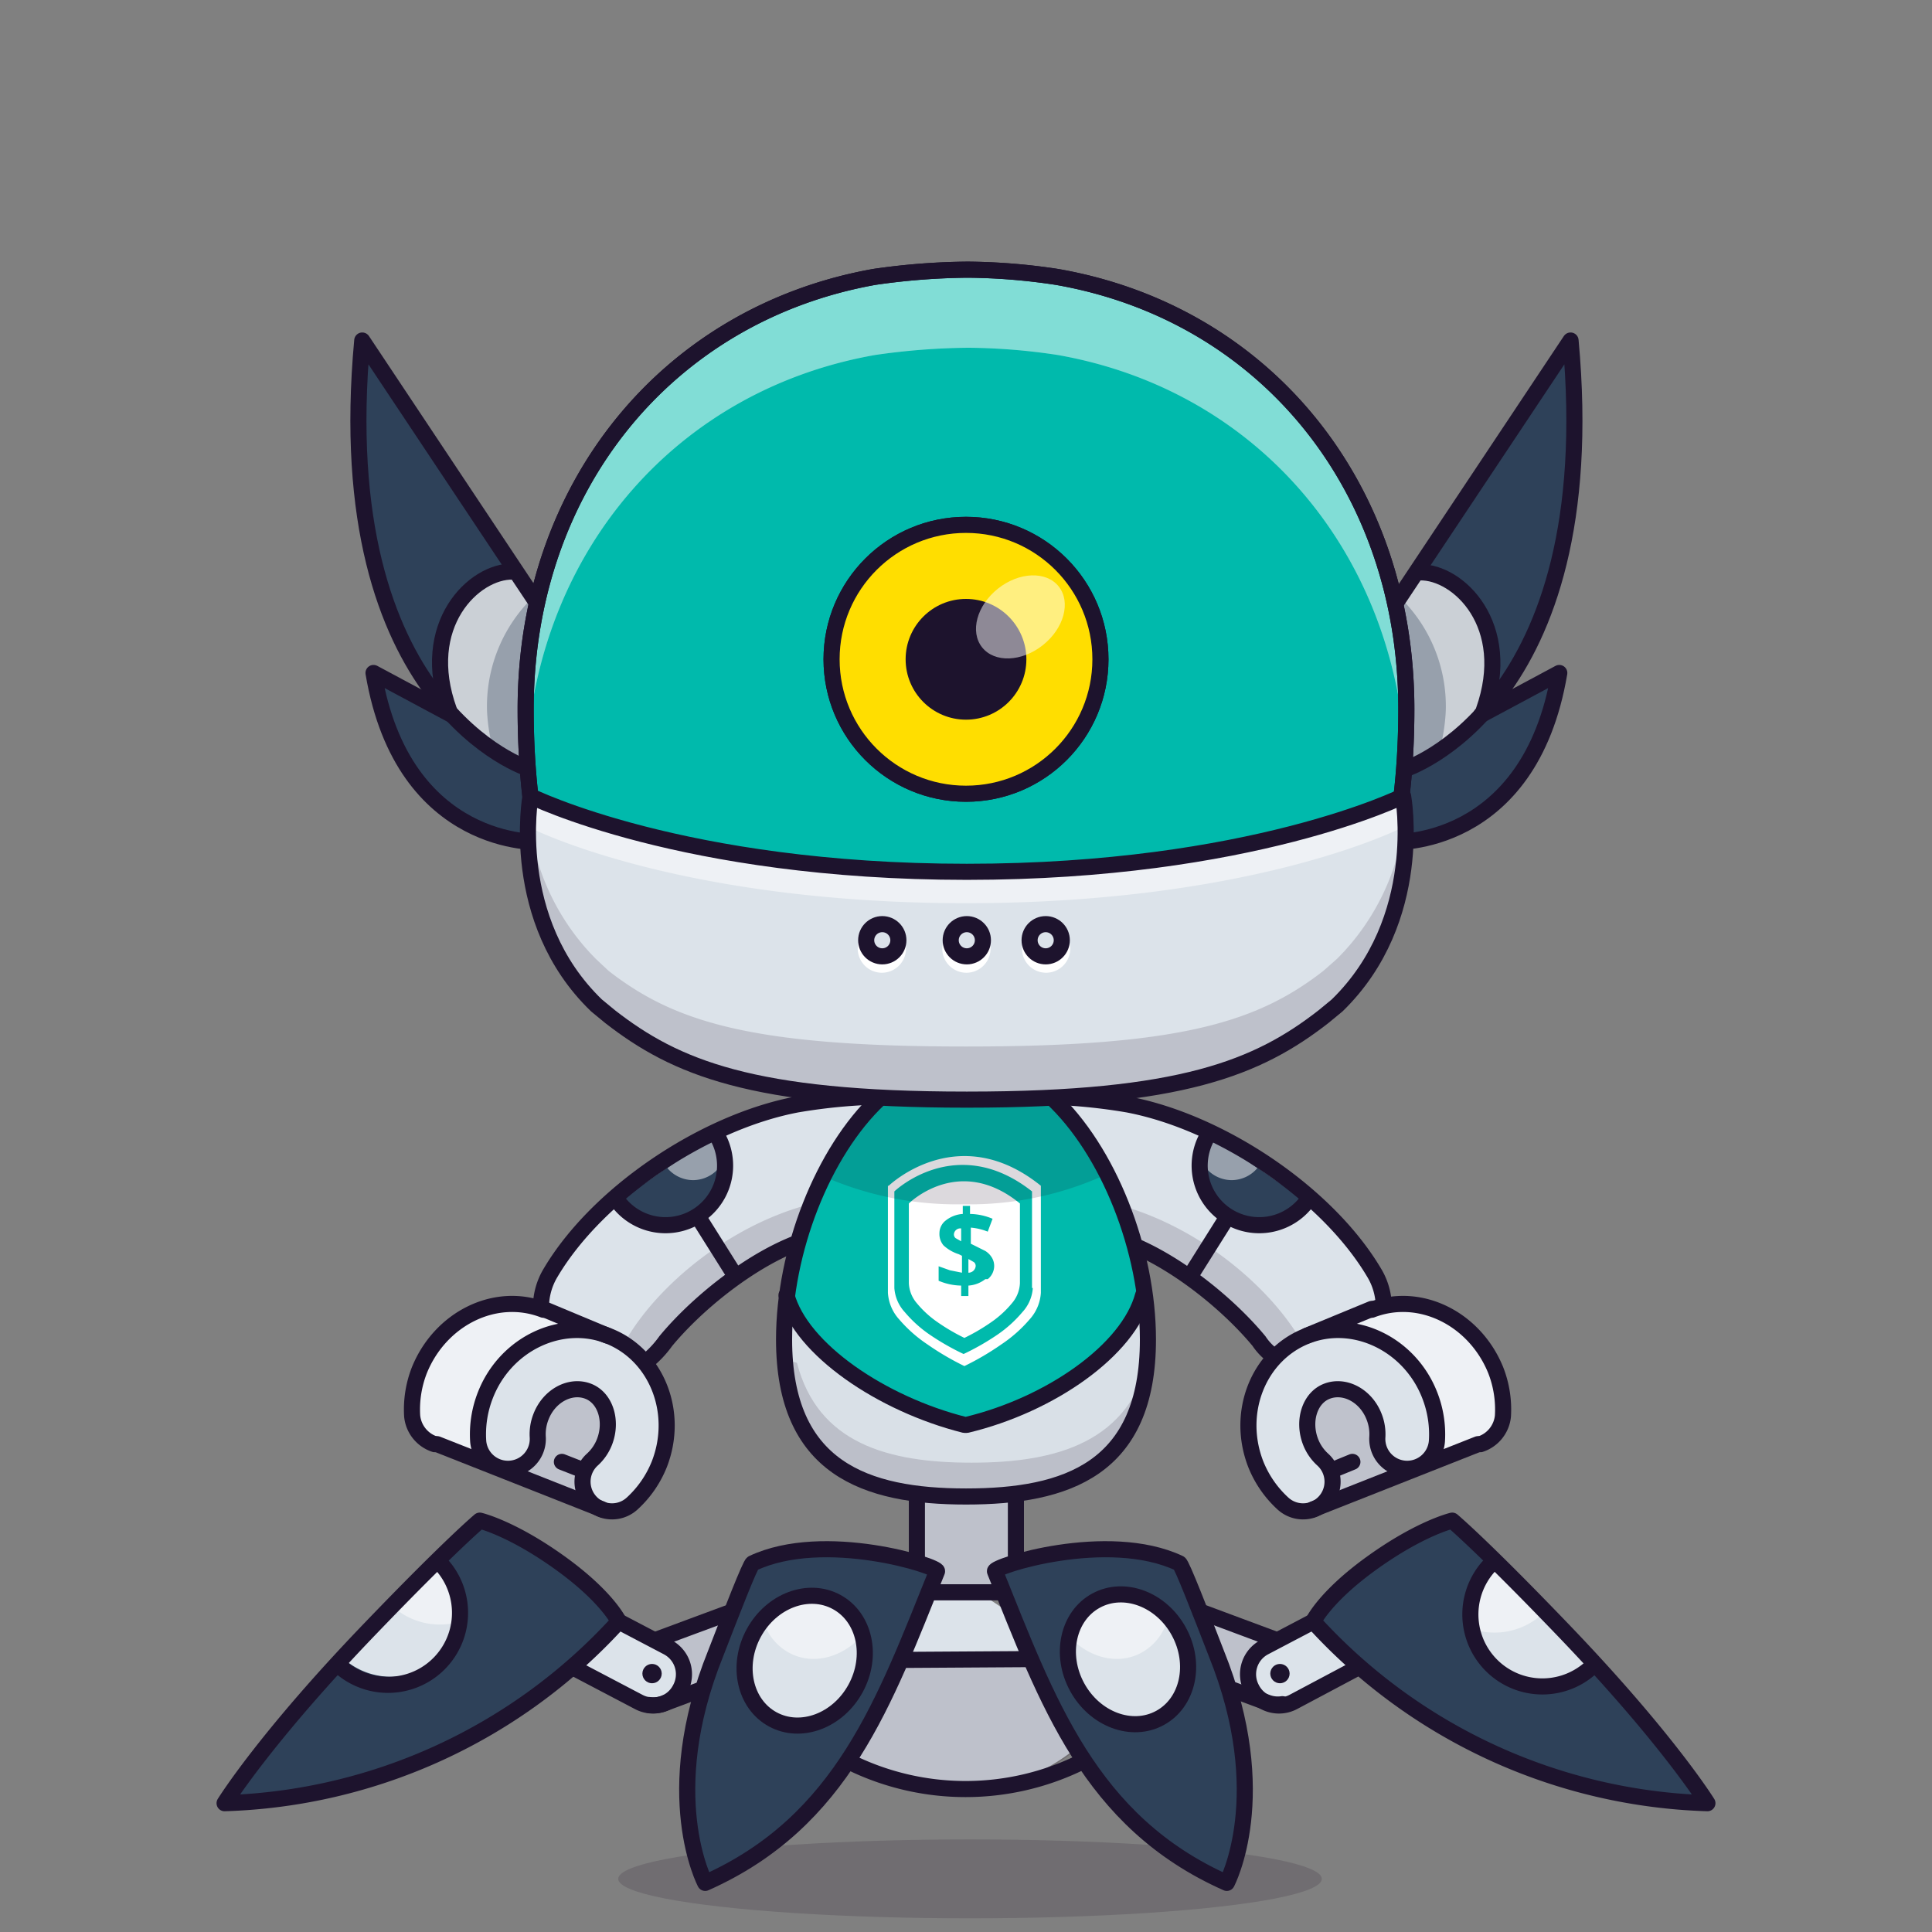 <svg xmlns="http://www.w3.org/2000/svg" xmlns:xlink="http://www.w3.org/1999/xlink" viewBox="0 0 240 240">
  <rect x="0" y="0" width="240" height="240" fill="#808080" stroke="none"/>
  <ellipse cx="120.5" cy="233.4" rx="43.7" ry="4.9" style="fill:#180621;opacity:0.15"/>
  <g>
    <title>01</title>
    <rect x="114.3" y="185.8" width="11.4" height="11.83" style="fill:#dce3ea"/>
    <rect x="114.3" y="185.8" width="11.4" height="11.83" style="fill:#180621;opacity:0.15"/>
    <path d="M122.5,198.4l-5.2-.6-16.5,10.8c1.3,14.5,19.7,13.5,19.7,13.5,12.5,0,19.5-12,19.5-12Z" style="fill:#dce3ea"/>
    <path d="M132.8,206.1H105.8l-5.1,3.2c1.3,13.9,19.7,12.9,19.7,12.9,12.5,0,19.5-11.5,19.5-11.5Z" style="fill:#180621;opacity:0.15"/>
    <rect x="79" y="202.1" width="17.5" height="6.9" rx="3.2" ry="3.2" transform="translate(-63.1 40.6) rotate(-19.3)" style="fill:#dce3ea"/>
    <rect x="79" y="202.1" width="17.5" height="6.9" rx="3.2" ry="3.2" transform="translate(-63.1 40.6) rotate(-19.3)" style="fill:#180621;opacity:0.15"/>
    <rect x="68.9" y="202.6" width="16.2" height="6.37" rx="3.2" ry="3.2" transform="translate(104.5 -12.2) rotate(27.7)" style="fill:#dce3ea"/>
    <rect x="143.8" y="201.7" width="17.5" height="6.9" rx="3.2" ry="3.2" transform="translate(216.1 452.7) rotate(-157.8)" style="fill:#dce3ea"/>
    <rect x="143.8" y="201.7" width="17.5" height="6.9" rx="3.2" ry="3.2" transform="translate(216.1 452.7) rotate(-157.8)" style="fill:#180621;opacity:0.15"/>
    <rect x="155.2" y="202.8" width="16.2" height="6.37" rx="3.2" ry="3.2" transform="translate(397.8 324.5) rotate(155.2)" style="fill:#dce3ea"/>
    <path d="M27.9,224a69,69,0,0,0,48.9-22.5h.1s-1.4-3.1-7.4-7.4-9.9-5.2-9.9-5.2-3.6,3-13.5,13.3C32.9,215.9,27.9,224,27.9,224Z" style="fill:#2e4159"/>
    <path d="M87.8,233.9c17.1-7.6,22.3-22.6,28.8-38.7.3-.6-14-5.2-22.9-1-.3.1-2.7,6.3-4.6,11.2C82,223,87.8,233.9,87.8,233.9Z" style="fill:#2e4159"/>
    <path d="M212.1,224a69,69,0,0,1-48.9-22.5h-.1s1.4-3.1,7.4-7.4,9.9-5.2,9.9-5.2,3.6,3,13.5,13.3C207.1,215.9,212.1,224,212.1,224Z" style="fill:#2e4159"/>
    <path d="M152.2,233.9c-17.1-7.6-22.3-22.6-28.8-38.7-.3-.6,14-5.2,22.9-1,.3.1,2.7,6.3,4.6,11.2C158,223,152.2,233.9,152.2,233.9Z" style="fill:#2e4159"/>
    <ellipse cx="100.3" cy="206.2" rx="8.3" ry="7.2" transform="translate(-128.7 195.7) rotate(-61.4)" style="fill:#dce3ea"/>
    <path d="M185.3,194.2a8.9,8.9,0,1,0,12.6,12.7" style="fill:#dce3ea"/>
    <ellipse cx="140.1" cy="206.2" rx="7.2" ry="8.3" transform="translate(-81.5 92.1) rotate(-28.6)" style="fill:#dce3ea"/>
    <path d="M54.9,193a8.9,8.9,0,1,1-12.6,12.7" style="fill:#dce3ea"/>
    <path d="M57.3,201.4a8.9,8.9,0,0,0-2.4-8.4l-6.3,6.4a8.8,8.8,0,0,0,8.7,2Z" style="fill:#fff;opacity:0.5"/>
    <path d="M98,205.3c3.1,1.7,7,.5,9.4-2.5a6.7,6.7,0,0,0-3.2-4c-3.1-1.7-7-.5-9.4,2.5A6.7,6.7,0,0,0,98,205.3Z" style="fill:#fff;opacity:0.5"/>
    <path d="M183,202.4a8.9,8.9,0,0,1,2.4-8.4l6.3,6.4a8.8,8.8,0,0,1-8.7,2Z" style="fill:#fff;opacity:0.5"/>
    <path d="M141.8,205.3c-3.1,1.7-7,.5-9.4-2.5a6.7,6.7,0,0,1,3.2-4c3.1-1.7,7-.5,9.4,2.5A6.7,6.7,0,0,1,141.8,205.3Z" style="fill:#fff;opacity:0.5"/>
    <path d="M76.8,201.4l6.1,3.2a3.8,3.8,0,0,1,1.6,5.2h0a3.8,3.8,0,0,1-5.2,1.6l-8-4.2" style="fill:none;stroke:#1d132d;stroke-linecap:round;stroke-linejoin:round;stroke-width:2px"/>
    <path d="M86.8,210l-4.3,1.6a3.8,3.8,0,0,1-1.9.2" style="fill:none;stroke:#1d132d;stroke-linecap:round;stroke-linejoin:round;stroke-width:2px"/>
    <line x1="81.5" y1="203.7" x2="90.4" y2="200.4" style="fill:none;stroke:#1d132d;stroke-linecap:round;stroke-linejoin:round;stroke-width:2px"/>
    <path d="M27.9,224a69,69,0,0,0,48.9-22.5h.1s-1.4-3.1-7.4-7.4-9.9-5.2-9.9-5.2-3.6,3-13.5,13.3C32.9,215.9,27.9,224,27.9,224Z" style="fill:none;stroke:#1d132d;stroke-linecap:round;stroke-linejoin:round;stroke-width:2px"/>
    <path d="M87.6,233.9c17.1-7.6,22.3-22.6,28.8-38.7.3-.6-14-5.2-22.9-1-.3.1-2.7,6.3-4.6,11.2C81.8,223,87.6,233.9,87.6,233.9Z" style="fill:none;stroke:#1d132d;stroke-linecap:round;stroke-linejoin:round;stroke-width:2px"/>
    <path d="M54.4,193.9A8.9,8.9,0,1,1,42,206.8" style="fill:none;stroke:#1d132d;stroke-linecap:round;stroke-linejoin:round;stroke-width:2px"/>
    <ellipse cx="99.9" cy="206.2" rx="8.3" ry="7.2" transform="translate(-128.9 195.3) rotate(-61.4)" style="fill:none;stroke:#1d132d;stroke-linecap:round;stroke-linejoin:round;stroke-width:2px"/>
    <path d="M163,201.5l-5.9,3.1a3.8,3.8,0,0,0-1.6,5.2h0a3.8,3.8,0,0,0,5.2,1.6l7.9-4.2" style="fill:none;stroke:#1d132d;stroke-linecap:round;stroke-linejoin:round;stroke-width:2px"/>
    <path d="M153.1,209.9l4.3,1.6a3.8,3.8,0,0,0,1.9.2" style="fill:none;stroke:#1d132d;stroke-linecap:round;stroke-linejoin:round;stroke-width:2px"/>
    <line x1="158.5" y1="203.7" x2="149.1" y2="200.2" style="fill:none;stroke:#1d132d;stroke-linecap:round;stroke-linejoin:round;stroke-width:2px"/>
    <path d="M212.1,224a69,69,0,0,1-48.9-22.5h-.1s1.4-3.1,7.4-7.4,9.9-5.2,9.9-5.2,3.6,3,13.5,13.3C207.1,215.9,212.1,224,212.1,224Z" style="fill:none;stroke:#1d132d;stroke-linecap:round;stroke-linejoin:round;stroke-width:2px"/>
    <path d="M152.4,233.9c-17.1-7.6-22.3-22.6-28.8-38.7-.3-.6,14-5.2,22.9-1,.3.1,2.7,6.3,4.6,11.2C158.2,223,152.4,233.9,152.4,233.9Z" style="fill:none;stroke:#1d132d;stroke-linecap:round;stroke-linejoin:round;stroke-width:2px"/>
    <path d="M185.3,194.2a8.9,8.9,0,1,0,12.6,12.7" style="fill:none;stroke:#1d132d;stroke-linecap:round;stroke-linejoin:round;stroke-width:2px"/>
    <ellipse cx="140" cy="206.2" rx="7.2" ry="8.3" transform="translate(-81.5 92.1) rotate(-28.6)" style="fill:none;stroke:#1d132d;stroke-linecap:round;stroke-linejoin:round;stroke-width:2px"/>
    <line x1="115.8" y1="197.8" x2="124.4" y2="197.8" style="fill:none;stroke:#1d132d;stroke-linecap:round;stroke-linejoin:round;stroke-width:2px"/>
    <polyline points="113.9 193.4 113.9 184.3 126.2 184.3 126.2 193.2" style="fill:none;stroke:#1d132d;stroke-linecap:round;stroke-linejoin:round;stroke-width:2px"/>
    <path d="M134.1,219a32.5,32.5,0,0,1-28.3,0" style="fill:none;stroke:#1d132d;stroke-linecap:round;stroke-linejoin:round;stroke-width:2px"/>
    <line x1="112" y1="206.2" x2="127.9" y2="206.1" style="fill:none;stroke:#1d132d;stroke-linecap:round;stroke-linejoin:round;stroke-width:2px"/>
    <circle cx="159" cy="207.9" r="1.2" style="fill:#1d132d"/>
    <circle cx="81" cy="207.9" r="1.2" style="fill:#1d132d"/>
  </g>
  <g>
    <title>05</title>
    <path d="M162.8,187.8l23.1-9.5.2-.4a13.2,13.2,0,0,0-.8-8.2c-2.7-6.3-9.6-9.5-15.4-7l-9,3.7Z" style="fill:#dce3ea"/>
    <g style="opacity:0.15">
      <path d="M171.4,178.2c-.5-1.1-.8-3.5-1.8-4.3a4.8,4.8,0,0,0-5.4-.3c-4.2,3.1-.2,8.3.6,12.1a2.8,2.8,0,0,1,0,1.3l11.1-4.5A7.8,7.8,0,0,1,171.4,178.2Z" style="fill:#180621"/>
    </g>
    <path d="M170,162.8l-7.3,2.9c5.8-2.3,12.5.9,15.1,7.2a13.2,13.2,0,0,1,.7,8.3l-.2.4,7.4-2.9.2-.4a13.2,13.2,0,0,0-.7-8.3C182.6,163.5,175.8,160.3,170,162.8Z" style="fill:#fff;opacity:0.5"/>
    <path d="M163.2,187.5a3.7,3.7,0,0,1-3.8-.7,13.3,13.3,0,0,1-3.4-4.9c-2.5-6.4.3-13.5,6.2-15.9s12.9.9,15.4,7.3a13.3,13.3,0,0,1,.9,5.7,3.7,3.7,0,1,1-7.4-.5,5.9,5.9,0,0,0-.4-2.5c-1-2.6-3.6-4-5.8-3.2s-3.1,3.7-2.1,6.3a5.8,5.8,0,0,0,1.5,2.2,3.7,3.7,0,0,1-1.1,6.2Z" style="fill:#dce3ea"/>
    <path d="M103.4,153.3c-6.9.7-17.1,7.3-20.7,13.3a8.3,8.3,0,0,1-2.6,2.7l-12.9-7a8.3,8.3,0,0,1,1.2-4.2c5.8-9.8,19-18.7,30.6-20.9a70.2,70.2,0,0,1,11.7-1Z" style="fill:#dce3ea"/>
    <path d="M109.2,136.2l-5.8,12.8c-11,1.8-21.2,9.9-25.6,17.4l-.9,1.2,3.3,1.8a8.3,8.3,0,0,0,2.6-2.7c3.6-6,13.8-12.6,20.7-13.3l7.2-17.1Z" style="fill:#180621;opacity:0.15"/>
    <path d="M88.9,140.8a7.4,7.4,0,0,1-12.1,8.5" style="fill:#2e4159"/>
    <path d="M86.1,146.6a4.2,4.2,0,0,0,3.9-2.7,6.4,6.4,0,0,0-1-3.1l-6.1,4.3A4.2,4.2,0,0,0,86.1,146.6Z" style="fill:#fff;opacity:0.5"/>
    <path d="M67.2,162.3a8.3,8.3,0,0,1,1.2-4.2c5.8-9.8,19-18.7,30.6-20.9a70.2,70.2,0,0,1,11.7-1" style="fill:none;stroke:#1d132d;stroke-miterlimit:10;stroke-width:2px"/>
    <path d="M103.4,153.3c-6.9.7-15.9,7.5-20.7,13.3a12.7,12.7,0,0,1-2.6,2.7" style="fill:none;stroke:#1d132d;stroke-miterlimit:10;stroke-width:2px"/>
    <path d="M88.9,140.8a7.4,7.4,0,0,1-12.1,8.5" style="fill:none;stroke:#1d132d;stroke-linecap:round;stroke-linejoin:round;stroke-width:2px"/>
    <line x1="87" y1="151.6" x2="90.9" y2="157.8" style="fill:none;stroke:#1d132d;stroke-linecap:round;stroke-linejoin:round;stroke-width:2px"/>
    <path d="M135.7,153.3c6.9.7,17.1,7.3,20.7,13.3a8.3,8.3,0,0,0,2.6,2.7l12.9-7a8.3,8.3,0,0,0-1.2-4.2c-5.8-9.8-19-18.7-30.6-20.9a70.2,70.2,0,0,0-11.7-1Z" style="fill:#dce3ea"/>
    <path d="M158,168.5a15.1,15.1,0,0,1,3.3-2.5c-4.6-7.4-14.6-15.2-25.4-17L130,136.2h-1.5l7.2,17.1c6.9.7,17.1,7.3,20.7,13.3A8.3,8.3,0,0,0,158,168.5Z" style="fill:#180621;opacity:0.15"/>
    <path d="M150.2,140.8a7.4,7.4,0,0,0,12.1,8.5" style="fill:#2e4159"/>
    <path d="M153,146.6a4.2,4.2,0,0,1-3.9-2.7,6.4,6.4,0,0,1,1-3.1l6.1,4.3A4.2,4.2,0,0,1,153,146.6Z" style="fill:#fff;opacity:0.5"/>
    <path d="M171.9,162.3a8.3,8.3,0,0,0-1.2-4.2c-5.8-9.8-19-18.7-30.6-20.9a70.2,70.2,0,0,0-11.7-1" style="fill:none;stroke:#1d132d;stroke-miterlimit:10;stroke-width:2px"/>
    <path d="M135.7,153.3c6.9.7,15.9,7.5,20.7,13.3a7.1,7.1,0,0,0,2,2" style="fill:none;stroke:#1d132d;stroke-miterlimit:10;stroke-width:2px"/>
    <path d="M150.2,140.8a7.4,7.4,0,0,0,12.1,8.5" style="fill:none;stroke:#1d132d;stroke-linecap:round;stroke-linejoin:round;stroke-width:2px"/>
    <line x1="152.2" y1="151.6" x2="148.3" y2="157.8" style="fill:none;stroke:#1d132d;stroke-linecap:round;stroke-linejoin:round;stroke-width:2px"/>
    <line x1="170.4" y1="162.6" x2="162.4" y2="165.9" style="fill:none;stroke:#1d132d;stroke-linecap:round;stroke-linejoin:round;stroke-width:2px"/>
    <line x1="163.1" y1="187.5" x2="183.6" y2="179.4" style="fill:none;stroke:#1d132d;stroke-linecap:round;stroke-linejoin:round;stroke-width:2px"/>
    <line x1="165.8" y1="182.5" x2="168" y2="181.6" style="fill:none;stroke:#1d132d;stroke-linecap:round;stroke-linejoin:round;stroke-width:2px"/>
    <path d="M163.2,187.5a3.7,3.7,0,0,1-3.8-.7,13.3,13.3,0,0,1-3.4-4.9c-2.5-6.4.3-13.5,6.2-15.9s12.9.9,15.4,7.3a13.3,13.3,0,0,1,.9,5.7,3.7,3.7,0,1,1-7.4-.5,5.9,5.9,0,0,0-.4-2.5c-1-2.6-3.6-4-5.8-3.2s-3.1,3.7-2.1,6.3a5.8,5.8,0,0,0,1.5,2.2,3.7,3.7,0,0,1-1.1,6.2Z" style="fill:none;stroke:#1d132d;stroke-linecap:round;stroke-linejoin:round;stroke-width:2px"/>
    <path d="M170.4,162.7c6-2.3,12.8,1.1,15.4,7.5a13.4,13.4,0,0,1,.9,5.7,4.1,4.1,0,0,1-2.8,3.5" style="fill:none;stroke:#1d132d;stroke-linecap:round;stroke-linejoin:round;stroke-width:2px"/>
    <path d="M75.1,187.8l-23.1-9.5-.2-.4a13.2,13.2,0,0,1,.8-8.2c2.7-6.3,9.6-9.5,15.4-7l9,3.7Z" style="fill:#dce3ea"/>
    <g style="opacity:0.15">
      <path d="M66.5,178.2c.5-1.1.8-3.5,1.8-4.3a4.8,4.8,0,0,1,5.4-.3c4.2,3.1.2,8.3-.6,12.1a2.8,2.8,0,0,0,0,1.3l-11.1-4.5A7.8,7.8,0,0,0,66.5,178.2Z" style="fill:#180621"/>
    </g>
    <path d="M67.9,162.8l7.3,2.9c-5.8-2.3-12.5.9-15.1,7.2a13.2,13.2,0,0,0-.7,8.3l.2.4L52,178.5l-.2-.4a13.2,13.2,0,0,1,.7-8.3C55.2,163.5,62.1,160.3,67.9,162.8Z" style="fill:#fff;opacity:0.5"/>
    <path d="M74.7,187.5a3.7,3.7,0,0,0,3.8-.7,13.3,13.3,0,0,0,3.4-4.9c2.5-6.4-.3-13.5-6.2-15.9s-12.9.9-15.4,7.3a13.3,13.3,0,0,0-.9,5.7,3.7,3.7,0,1,0,7.4-.5,5.9,5.9,0,0,1,.4-2.5c1-2.6,3.6-4,5.8-3.2s3.1,3.7,2.1,6.3a5.8,5.8,0,0,1-1.5,2.2,3.7,3.7,0,0,0,1.1,6.2Z" style="fill:#dce3ea"/>
    <line x1="67.5" y1="162.6" x2="75.4" y2="165.9" style="fill:none;stroke:#1d132d;stroke-linecap:round;stroke-linejoin:round;stroke-width:2px"/>
    <line x1="74.8" y1="187.5" x2="54.3" y2="179.4" style="fill:none;stroke:#1d132d;stroke-linecap:round;stroke-linejoin:round;stroke-width:2px"/>
    <line x1="72.1" y1="182.5" x2="69.8" y2="181.6" style="fill:none;stroke:#1d132d;stroke-linecap:round;stroke-linejoin:round;stroke-width:2px"/>
    <path d="M74.7,187.5a3.7,3.7,0,0,0,3.8-.7,13.3,13.3,0,0,0,3.4-4.9c2.5-6.4-.3-13.5-6.2-15.9s-12.9.9-15.4,7.3a13.3,13.3,0,0,0-.9,5.7,3.7,3.7,0,1,0,7.4-.5,5.9,5.9,0,0,1,.4-2.5c1-2.6,3.6-4,5.8-3.2s3.1,3.7,2.1,6.3a5.8,5.8,0,0,1-1.5,2.2,3.7,3.7,0,0,0,1.1,6.2Z" style="fill:none;stroke:#1d132d;stroke-linecap:round;stroke-linejoin:round;stroke-width:2px"/>
    <path d="M67.5,162.7c-6-2.3-12.8,1.1-15.4,7.5a13.4,13.4,0,0,0-.9,5.7,4.1,4.1,0,0,0,2.8,3.5" style="fill:none;stroke:#1d132d;stroke-linecap:round;stroke-linejoin:round;stroke-width:2px"/>
  </g>
  <g>
    <title>01</title>
    <path d="M174.4,95.5l-1.6-19.7,22.3-33.5C199.2,87.8,174.4,95.5,174.4,95.5Z" style="fill:#2e4159"/>
    <path d="M193.7,83.6c-3.7,21.9-20.7,21-20.7,21l1.4-9.1,9.6-6.7Z" style="fill:#2e4159"/>
    <g style="opacity:0.5">
      <path d="M176.4,70.3c2.6,1.2,11.6,4.4,8,18.1-.7,2.7-7.3,5.6-9.7,7.4l-1.9-20Z" style="fill:#fff"/>
    </g>
    <g style="opacity:0.5">
      <path d="M179.6,88.3a18.9,18.9,0,0,0-5.7-14.1l2.6-3.9c2.6,1.2,11.6,4.4,8,18.1-.5,1.7-3.1,3.4-5.7,4.9A22.7,22.7,0,0,0,179.6,88.3Z" style="fill:#fff"/>
    </g>
    <path d="M172.8,75.8l22.3-33.5c4.2,45.6-20.7,53.3-20.7,53.3" style="fill:none;stroke:#1d132d;stroke-linecap:round;stroke-linejoin:round;stroke-width:2px"/>
    <path d="M184,88.8l9.7-5.2c-3.7,21.9-20.7,21-20.7,21" style="fill:none;stroke:#1d132d;stroke-linecap:round;stroke-linejoin:round;stroke-width:2px"/>
    <path d="M184.3,88.3c3.8-10.7-3.2-17.3-7.9-17.2" style="fill:none;stroke:#1d132d;stroke-linecap:round;stroke-linejoin:round;stroke-width:2px"/>
    <path d="M65.7,95.5l1.6-19.7L45,42.3C40.8,87.8,65.7,95.5,65.7,95.5Z" style="fill:#2e4159"/>
    <path d="M46.4,83.6c3.7,21.9,20.7,21,20.7,21l-1.4-9.1-9.6-6.7Z" style="fill:#2e4159"/>
    <g style="opacity:0.5">
      <path d="M63.6,70.3c-2.6,1.2-11.6,4.4-8,18.1.7,2.7,7.3,5.6,9.8,7.4l1.9-20Z" style="fill:#fff"/>
    </g>
    <g style="opacity:0.5">
      <path d="M60.5,88.3a18.9,18.9,0,0,1,5.7-14.1l-2.6-3.9c-2.6,1.2-11.6,4.4-8,18.1.5,1.7,3.1,3.4,5.7,4.9A22.7,22.7,0,0,1,60.5,88.3Z" style="fill:#fff"/>
    </g>
    <path d="M67.3,75.8,45,42.3C40.8,87.8,65.7,95.5,65.7,95.5" style="fill:none;stroke:#1d132d;stroke-linecap:round;stroke-linejoin:round;stroke-width:2px"/>
    <path d="M56.1,88.8l-9.7-5.2c3.7,21.9,20.7,21,20.7,21" style="fill:none;stroke:#1d132d;stroke-linecap:round;stroke-linejoin:round;stroke-width:2px"/>
    <path d="M55.8,88.3C51.9,77.6,58.9,70.9,63.7,71" style="fill:none;stroke:#1d132d;stroke-linecap:round;stroke-linejoin:round;stroke-width:2px"/>
  </g>
  <g>
    <title>ops</title>
    <path d="M131.3,34.4a76.8,76.8,0,0,0-11.1-.9,84.7,84.7,0,0,0-11.6.9C82.9,39,65.3,60.5,65.3,88.1c0,15.4,3.2,29.6,12.1,37.2s18.2,10.8,39.5,11.1h-7.7c-7,6.6-11.8,18.9-11.8,29.9,0,16,10.1,19.5,22.6,19.5s22.6-3.4,22.6-19.5c0-11.1-4.9-23.5-12-30.1h-5.2c19.6-.5,28.4-3.6,37.2-11.1s12.1-21.8,12.1-37.2C174.7,60.5,157.1,39,131.3,34.4Z" style="fill:#00baac"/>
    <path d="M122.2,176.6a7,7,0,0,1-4.2-.6,37,37,0,0,1-11.3-5.5c-2.2-1.6-4.2-2.5-5.7-4.6s-2-3.2-3.1-4.3a41.4,41.4,0,0,0-.3,5c0,16,10.1,19.5,22.6,19.5s22.6-3.4,22.6-19.5a41.7,41.7,0,0,0-.4-5.4C138.5,169,130.2,175.5,122.2,176.6Z" style="fill:#d9e0e7"/>
    <path d="M120.7,181.7c-10.4,0-19.1-2.4-21.7-12.4l-0.7-.2c1.1,13.8,10.7,16.9,22.5,16.9s21.8-3.2,22.5-17.8l-0.5.2C140.3,179.1,131.4,181.7,120.7,181.7Z" style="fill:#180621;opacity:0.15"/>
    <path d="M128.3,160a4.9,4.9,0,0,1-1.3,3,15.4,15.4,0,0,1-3.1,2.8,30.7,30.7,0,0,1-4.2,2.4,30.8,30.8,0,0,1-4.2-2.4,15.4,15.4,0,0,1-3.1-2.8,4.9,4.9,0,0,1-1.3-3v-12s7.7-7.4,17.1,0v12h0Zm-18-12.7v13.3a5.4,5.4,0,0,0,1.4,3.3,17.1,17.1,0,0,0,3.5,3.1,34.2,34.2,0,0,0,4.6,2.7,34.1,34.1,0,0,0,4.6-2.7,17.1,17.1,0,0,0,3.5-3.1,5.4,5.4,0,0,0,1.4-3.3V147.3c-10.3-8.3-18.9,0-18.9,0h0Z" style="fill:#fff"/>
    <path d="M120.3,156.4v1.7a0.9,0.9,0,0,0,.9-0.8,0.6,0.6,0,0,0-.2-0.5l-0.7-.4h0Z" style="fill:#fff"/>
    <path d="M122.4,158.9a3.8,3.8,0,0,1-2.1.8V161h-0.9v-1.3a7.4,7.4,0,0,1-2.8-.6v-1.8l1.4,0.5,1.5,0.3v-2.1l-0.4-.2a5,5,0,0,1-1.9-1.1,2.2,2.2,0,0,1-.5-1.5,2,2,0,0,1,.8-1.6,3.8,3.8,0,0,1,2.1-.8v-1h0.9v1a7.5,7.5,0,0,1,2.8.6l-0.6,1.6a7.2,7.2,0,0,0-2.1-.5v2l1.8,0.9a2.5,2.5,0,0,1,.8.8,2,2,0,0,1,.3,1,2.1,2.1,0,0,1-.8,1.7h0Zm-9.5-9.4v9.9a4.1,4.1,0,0,0,1,2.5,12.6,12.6,0,0,0,2.5,2.3,24.8,24.8,0,0,0,3.4,2,24.7,24.7,0,0,0,3.4-2,12.6,12.6,0,0,0,2.5-2.3,4.1,4.1,0,0,0,1-2.5v-9.9c-7.6-6.2-13.8,0-13.8,0h0Z" style="fill:#fff"/>
    <path d="M118.5,153.3a0.6,0.6,0,0,0,.2.5l0.7,0.4v-1.6a0.8,0.8,0,0,0-.9.7h0Z" style="fill:#fff"/>
    <path d="M142,160.9c-1.8,6.8-11.5,13.6-21.9,16.1h-0.3c-10.3-2.6-20.3-9.4-22.1-16.1" style="fill:none;stroke:#1d132d;stroke-linecap:round;stroke-linejoin:round;stroke-width:2px"/>
    <path d="M130.5,136.2c-3.1.3-6.1,0.6-9.4,0.6a111.1,111.1,0,0,1-12.3-.4L102,146a41,41,0,0,0,17.6,3.6,40.7,40.7,0,0,0,17.8-3.7C137.2,145.6,130.9,136.7,130.5,136.2Z" style="fill:#180621;opacity:0.15"/>
    <g style="opacity:0.3">
      <path d="M108.7,44.1a84.7,84.7,0,0,1,11.6-.9,76.8,76.8,0,0,1,11.1.9c24.4,4.3,41.5,23.9,43.2,49.5q0.1-2.7.1-5.5c0-27.7-17.6-49.2-43.4-53.7a76.8,76.8,0,0,0-11.1-.9,84.7,84.7,0,0,0-11.6.9C82.9,39,65.3,60.5,65.3,88.1q0,2.8.1,5.5C67.1,68,84.3,48.4,108.7,44.1Z" style="fill:#fff"/>
    </g>
    <g style="opacity:0.3">
      <path d="M108.7,44.1a84.7,84.7,0,0,1,11.6-.9,76.8,76.8,0,0,1,11.1.9c24.4,4.3,41.5,23.9,43.2,49.5q0.1-2.7.1-5.5c0-27.7-17.6-49.2-43.4-53.7a76.8,76.8,0,0,0-11.1-.9,84.7,84.7,0,0,0-11.6.9C82.9,39,65.3,60.5,65.3,88.1q0,2.8.1,5.5C67.1,68,84.3,48.4,108.7,44.1Z" style="fill:#fff"/>
    </g>
    <path d="M125.4,136.4c19.6-.5,28.4-3.6,37.2-11.1s12.1-21.8,12.1-37.2c0-27.7-17.6-49.2-43.4-53.7a76.8,76.8,0,0,0-11.1-.9,84.7,84.7,0,0,0-11.6.9C82.9,39,65.3,60.5,65.3,88.1c0,15.4,3.2,29.6,12.1,37.2s18.2,10.8,39.5,11.1h8.5Z" style="fill:none;stroke:#1d132d;stroke-miterlimit:10;stroke-width:2px"/>
    <path d="M125.4,136.4c19.6-.5,28.4-3.6,37.2-11.1s12.1-21.8,12.1-37.2c0-27.7-17.6-49.2-43.4-53.7a76.8,76.8,0,0,0-11.1-.9,84.7,84.7,0,0,0-11.6.9C82.9,39,65.3,60.5,65.3,88.1c0,15.4,3.2,29.6,12.1,37.2s18.2,10.8,39.5,11.1h8.5Z" style="fill:none;stroke:#1d132d;stroke-miterlimit:10;stroke-width:2px"/>
    <path d="M109.2,136.5c-7,6.6-11.8,18.9-11.8,29.9,0,16,10.1,19.5,22.6,19.5s22.6-3.4,22.6-19.5c0-11.1-4.9-23.5-12-30.1" style="fill:none;stroke:#1d132d;stroke-miterlimit:10;stroke-width:2px"/>
  </g>
  <g>
    <title>06</title>
    <path d="M120.2,136.6c26.6,0,36.1-4,44.2-10.3l1.7-1.4c11-10.7,8.2-26,8.2-26s-18.9,9.4-54.2,9.4-54.2-9.4-54.2-9.4-2.8,15.4,8.2,26l1.7,1.4c8.1,6.3,17.6,10.3,44.2,10.3" style="fill:#dce3ea"/>
    <path d="M65.8,102.8s18.2,9.4,54.2,9.4,54.2-9.4,54.2-9.4a23.1,23.1,0,0,1,.3,2.5,30.5,30.5,0,0,0-.3-6.5s-18.9,9.4-54.2,9.4-54.2-9.4-54.2-9.4a30.5,30.5,0,0,0-.3,6.5A23.1,23.1,0,0,1,65.8,102.8Z" style="fill:#fff;opacity:0.5"/>
    <path d="M166.1,119.1l-1.7,1.5c-8.1,6.3-17.6,9.4-44.2,9.4h-.4c-26.6,0-36.1-3.1-44.2-9.4L74,119.1a29.2,29.2,0,0,1-8.4-18.7c-.4,4.2-.5,15.9,8.4,24.6l1.7,1.5c8.1,6.3,17.6,9.4,44.2,9.4h.4c26.6,0,36.1-3.1,44.2-9.4l1.7-1.5c8.9-8.7,8.7-20.4,8.4-24.6A29.2,29.2,0,0,1,166.1,119.1Z" style="fill:#180621;opacity:0.15"/>
    <path d="M120.2,136.6c26.6,0,36.1-4,44.2-10.3l1.7-1.4c11-10.7,8.2-26,8.2-26s-18.9,9.4-54.2,9.4-54.2-9.4-54.2-9.4-2.8,15.4,8.2,26l1.7,1.4c8.1,6.3,17.6,10.3,44.2,10.3" style="fill:none;stroke:#1d132d;stroke-linecap:round;stroke-linejoin:round;stroke-width:2px"/>
    <path d="M120.1,119.1a3,3,0,0,1-2.9-2.2,3,3,0,1,0,5.7,0A3,3,0,0,1,120.1,119.1Z" style="fill:#fff"/>
    <path d="M109.6,119.1a3,3,0,0,1-2.9-2.2,3,3,0,1,0,5.7,0A3,3,0,0,1,109.6,119.1Z" style="fill:#fff"/>
    <path d="M130,119.1a3,3,0,0,1-2.9-2.2,3,3,0,1,0,5.7,0A3,3,0,0,1,130,119.1Z" style="fill:#fff"/>
    <circle cx="109.6" cy="116.8" r="2" style="fill:none;stroke:#1d132d;stroke-linecap:round;stroke-linejoin:round;stroke-width:2px"/>
    <circle cx="129.9" cy="116.8" r="2" style="fill:none;stroke:#1d132d;stroke-linecap:round;stroke-linejoin:round;stroke-width:2px"/>
    <circle cx="120.1" cy="116.8" r="2" style="fill:none;stroke:#1d132d;stroke-linecap:round;stroke-linejoin:round;stroke-width:2px"/>
  </g>
  <g>
    <title>!0_gen_02</title>
    <circle cx="120" cy="81.9" r="16.7" style="fill:none;stroke:#1d132d;stroke-miterlimit:10;stroke-width:2px"/>
    <circle cx="120" cy="81.9" r="16.7" style="fill:#ffde00;stroke:#1d132d;stroke-miterlimit:10;stroke-width:2px"/>
    <circle cx="120" cy="81.9" r="7.5" style="fill:#1d132d"/>
    <ellipse cx="127.2" cy="76.1" rx="6.1" ry="4.5" transform="matrix(0.78, -0.62, 0.62, 0.78, -19.64, 96.14)" style="fill:#fff;opacity:0.5"/>
  </g>
  <g/>
</svg>